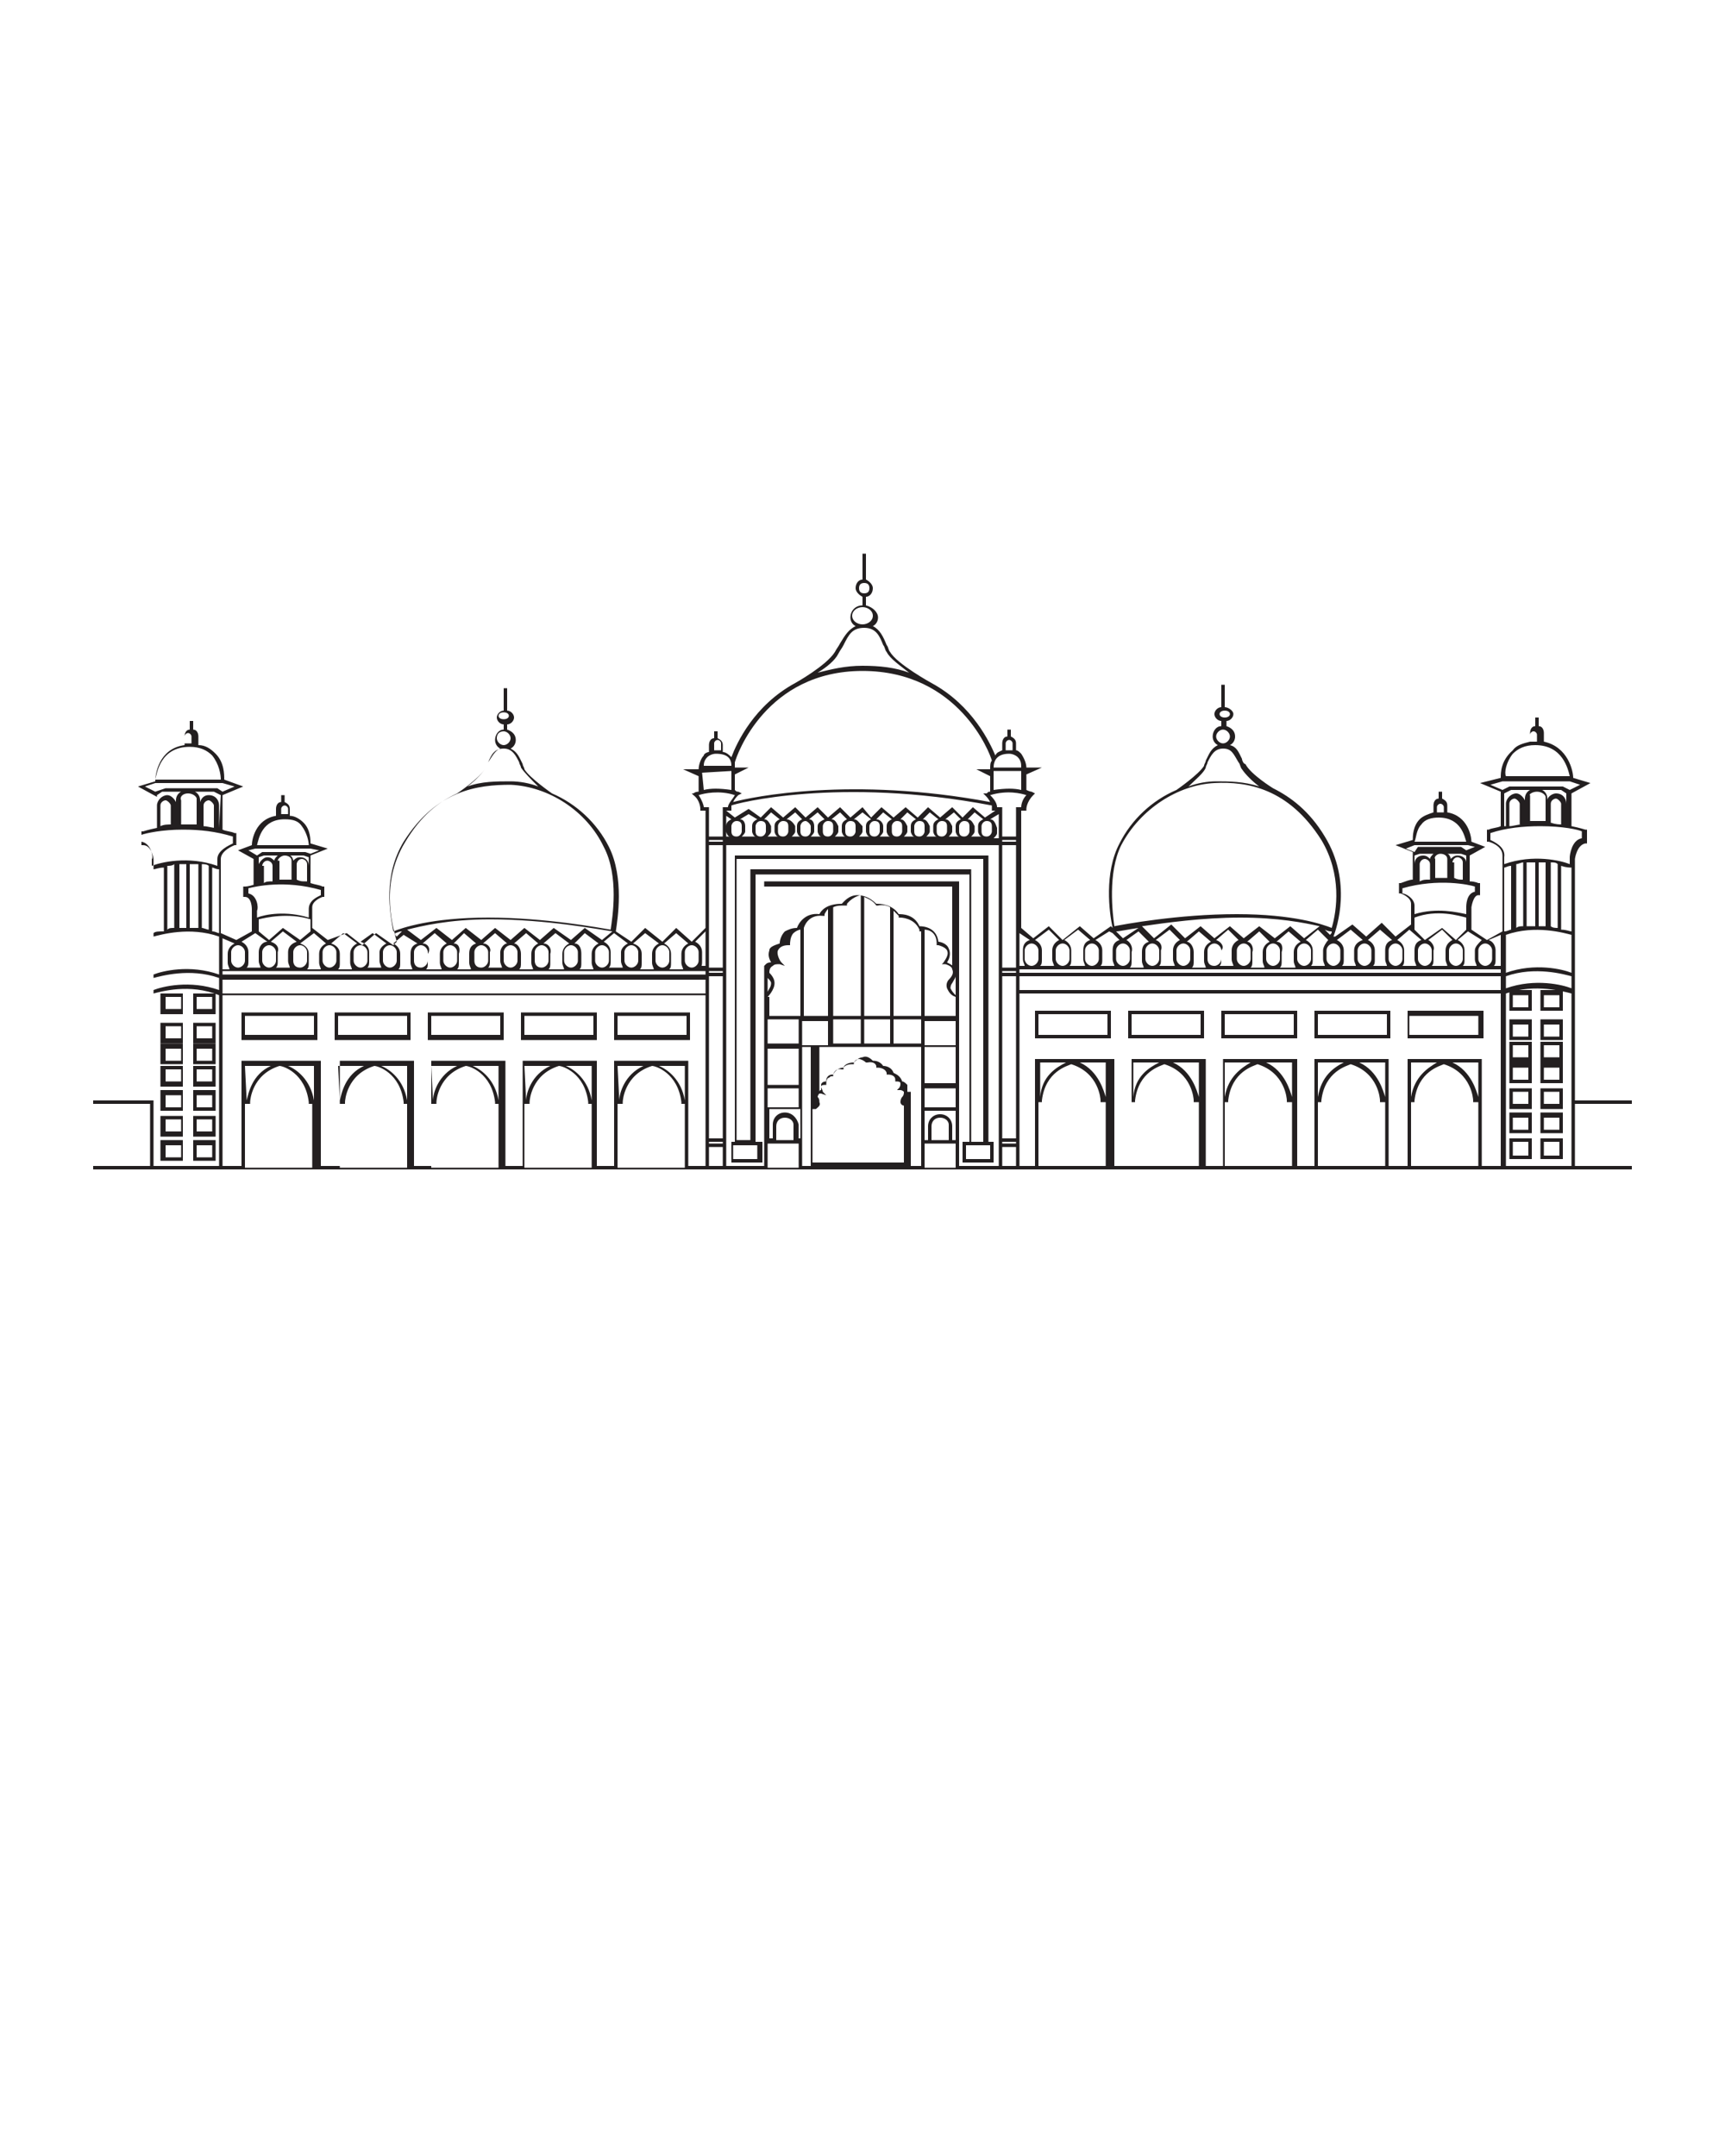 <svg xmlns="http://www.w3.org/2000/svg" xmlns:xlink="http://www.w3.org/1999/xlink" version="1.1" x="0px" y="0px" viewBox="0 0 100 125" style="enable-background:new 0 0 100 100;" xml:space="preserve"><g><path style="" d="M10.7,66.1H9.3v1.2h1.3V66.1z M10.4,67.1H9.6v-0.7h0.9V67.1z" fill="#231F20"/><path style="" d="M12.5,66.1h-1.3v1.2h1.3V66.1z M12.3,67.1h-0.9v-0.7h0.9V67.1z" fill="#231F20"/><path style="" d="M10.7,64.7H9.3v1.2h1.3V64.7z M10.4,65.6H9.6v-0.7h0.9V65.6z" fill="#231F20"/><path style="" d="M12.5,64.7h-1.3v1.2h1.3V64.7z M12.3,65.6h-0.9v-0.7h0.9V65.6z" fill="#231F20"/><path style="" d="M10.7,63.2H9.3v1.2h1.3V63.2z M10.4,64.2H9.6v-0.7h0.9V64.2z" fill="#231F20"/><path style="" d="M12.5,63.2h-1.3v1.2h1.3V63.2z M12.3,64.2h-0.9v-0.7h0.9V64.2z" fill="#231F20"/><path style="" d="M10.7,61.8H9.3v1.2h1.3V61.8z M10.4,62.7H9.6V62h0.9V62.7z" fill="#231F20"/><path style="" d="M12.5,61.8h-1.3v1.2h1.3V61.8z M12.3,62.7h-0.9V62h0.9V62.7z" fill="#231F20"/><path style="" d="M10.7,57.6H9.3v1.2h1.3V57.6z M10.4,58.5H9.6v-0.7h0.9V58.5z" fill="#231F20"/><path style="" d="M12.5,57.6h-1.3v1.2h1.3V57.6z M12.3,58.5h-0.9v-0.7h0.9V58.5z" fill="#231F20"/><path style="" d="M10.7,59.3H9.3v1.2h1.3V59.3z M10.4,60.2H9.6v-0.7h0.9V60.2z" fill="#231F20"/><path style="" d="M12.5,59.3h-1.3v1.2h1.3V59.3z M12.3,60.2h-0.9v-0.7h0.9V60.2z" fill="#231F20"/><path style="" d="M10.7,60.5H9.3v1.2h1.3V60.5z M10.4,61.5H9.6v-0.7h0.9V61.5z" fill="#231F20"/><path style="" d="M12.5,60.5h-1.3v1.2h1.3V60.5z M12.3,61.5h-0.9v-0.7h0.9V61.5z" fill="#231F20"/><path style="" d="M14,60.3h4.4v-1.6H14V60.3z M14.2,58.9h4v1.1h-4V58.9z" fill="#231F20"/><path style="" d="M19.4,60.3h4.4v-1.6h-4.4V60.3z M19.6,58.9h4v1.1h-4V58.9z" fill="#231F20"/><path style="" d="M24.8,60.3h4.4v-1.6h-4.4V60.3z M25,58.9h4v1.1h-4V58.9z" fill="#231F20"/><path style="" d="M30.2,60.3h4.4v-1.6h-4.4V60.3z M30.4,58.9h4v1.1h-4V58.9z" fill="#231F20"/><path style="" d="M35.6,60.3H40v-1.6h-4.4V60.3z M35.8,58.9h4v1.1h-4V58.9z" fill="#231F20"/><path style="" d="M87.5,67.2h1.3V66h-1.3V67.2z M87.7,66.2h0.9V67h-0.9V66.2z" fill="#231F20"/><path style="" d="M89.3,65.7h1.3v-1.2h-1.3V65.7z M89.5,64.8h0.9v0.7h-0.9V64.8z" fill="#231F20"/><path style="" d="M87.5,65.7h1.3v-1.2h-1.3V65.7z M87.7,64.8h0.9v0.7h-0.9V64.8z" fill="#231F20"/><path style="" d="M89.3,64.3h1.3v-1.2h-1.3V64.3z M89.5,63.3h0.9v0.7h-0.9V63.3z" fill="#231F20"/><path style="" d="M87.5,64.3h1.3v-1.2h-1.3V64.3z M87.7,63.3h0.9v0.7h-0.9V63.3z" fill="#231F20"/><path style="" d="M89.3,62.8h1.3v-1.2h-1.3V62.8z M89.5,61.9h0.9v0.7h-0.9V61.9z" fill="#231F20"/><path style="" d="M87.5,62.8h1.3v-1.2h-1.3V62.8z M87.7,61.9h0.9v0.7h-0.9V61.9z" fill="#231F20"/><path style="" d="M89.3,58.6h1.3v-1.2h-1.3V58.6z M89.5,57.7h0.9v0.7h-0.9V57.7z" fill="#231F20"/><path style="" d="M87.5,58.6h1.3v-1.2h-1.3V58.6z M87.7,57.7h0.9v0.7h-0.9V57.7z" fill="#231F20"/><path style="" d="M89.3,60.3h1.3v-1.2h-1.3V60.3z M89.5,59.4h0.9v0.7h-0.9V59.4z" fill="#231F20"/><path style="" d="M87.5,60.3h1.3v-1.2h-1.3V60.3z M87.7,59.4h0.9v0.7h-0.9V59.4z" fill="#231F20"/><path style="" d="M89.3,61.6h1.3v-1.2h-1.3V61.6z M89.5,60.6h0.9v0.7h-0.9V60.6z" fill="#231F20"/><path style="" d="M87.5,61.6h1.3v-1.2h-1.3V61.6z M87.7,60.6h0.9v0.7h-0.9V60.6z" fill="#231F20"/><path style="" d="M81.6,58.6v1.6h4.4v-1.6H81.6z M85.7,60h-4v-1.1h4V60z" fill="#231F20"/><path style="" d="M76.2,60.2h4.4v-1.6h-4.4V60.2z M76.4,58.8h4V60h-4V58.8z" fill="#231F20"/><path style="" d="M70.8,60.2h4.4v-1.6h-4.4V60.2z M71,58.8h4V60h-4V58.8z" fill="#231F20"/><path style="" d="M65.4,60.2h4.4v-1.6h-4.4V60.2z M65.6,58.8h4V60h-4V58.8z" fill="#231F20"/><path style="" d="M60,60.2h4.4v-1.6H60V60.2z M60.2,58.8h4V60h-4V58.8z" fill="#231F20"/><path style="" d="M94.6,64v-0.2h-3.3v-14c0,0,0.1-0.8,0.6-0.9l0.1,0v-0.8l-0.1,0c0,0-0.3-0.1-0.8-0.2V46l1.1-0.6   l-1-0.3c0-0.4-0.3-1.8-1.7-2.1v-0.5c0-0.2-0.1-0.4-0.3-0.4v-0.5h-0.2v0.5c-0.2,0-0.3,0.2-0.3,0.4v0.5c-0.4,0.1-0.8,0.2-1,0.5   C87,44.1,87,44.8,87,45.1l-1.2,0.3l1.2,0.5v2c-0.2,0.1-0.5,0.1-0.7,0.2l-0.1,0v0.7l0.1,0c0,0,0.8,0.2,0.8,0.8V54l-0.9,0.5l-0.9-0.6   v-1.3c0,0,0.1-0.7,0.4-0.7l0.1,0v-0.7l-0.1,0c0,0-0.2-0.1-0.5-0.1v-1.5l0.9-0.5l-0.8-0.3c0-0.3-0.2-1.5-1.4-1.7v-0.4   c0-0.2-0.1-0.3-0.3-0.4v-0.4h-0.2v0.4c-0.2,0-0.3,0.2-0.3,0.4v0.4c-0.3,0.1-0.6,0.2-0.8,0.4c-0.4,0.4-0.4,1-0.4,1.2l-1,0.3l1,0.4   v1.6c-0.2,0-0.4,0.1-0.7,0.2l-0.1,0v0.6l0.1,0c0,0,0.6,0.2,0.6,0.6v1.2l-0.9,0.7l-0.8-0.8l-0.9,0.8l-0.8-0.7l-1,0.7l-0.1,0   c0.2-0.5,1.1-3.2-0.5-5.8c-0.9-1.5-2-2.3-3-2.8l0,0c0,0-1.3-0.8-1.6-1.4C72.1,44.3,72,44.1,72,44c-0.2-0.4-0.3-0.7-0.7-0.8   c0.2-0.1,0.3-0.3,0.3-0.5c0-0.3-0.2-0.5-0.5-0.6v-0.3c0.2,0,0.4-0.2,0.4-0.4S71.2,41,71,41v-1.3h-0.2V41c-0.2,0-0.4,0.2-0.4,0.4   s0.2,0.4,0.4,0.4v0.3c-0.3,0-0.5,0.3-0.5,0.6c0,0.2,0.1,0.4,0.3,0.5c-0.4,0.2-0.5,0.5-0.7,0.9c0,0.1-0.1,0.2-0.1,0.3   c-0.3,0.5-1.6,1.4-1.6,1.4l0,0c-1.4,0.6-2.6,1.7-3.3,3.1c-0.9,1.7-0.6,4-0.4,4.9l-0.1-0.1l-1,0.7l-0.8-0.7l-1,0.8l-0.8-0.8   l-0.9,0.7l-0.7-0.6V47h0.3l0-0.1c0,0,0-0.4,0.4-0.8l0.1-0.1l-0.2-0.1c0,0-0.1,0-0.3-0.1v-0.9l0.9-0.4h-0.9c0-0.2-0.1-0.5-0.3-0.8   c-0.1-0.1-0.2-0.2-0.3-0.2v-0.4c0-0.2-0.1-0.3-0.3-0.4v-0.4h-0.2v0.4c-0.2,0-0.3,0.2-0.3,0.4v0.4c-0.2,0.1-0.3,0.1-0.4,0.3   c-0.3-0.7-1.3-2.9-3.7-4.2l0,0c0,0-2-1.1-2.4-1.8c-0.1-0.1-0.1-0.3-0.2-0.4c-0.2-0.5-0.4-0.9-0.8-1.1c0.2-0.1,0.3-0.3,0.3-0.5   c0-0.3-0.3-0.6-0.7-0.7v-0.5c0.2,0,0.4-0.2,0.4-0.5c0-0.2-0.2-0.4-0.4-0.5v-1.5h-0.2v1.5c-0.2,0-0.4,0.2-0.4,0.5   c0,0.2,0.2,0.4,0.4,0.5v0.5c-0.4,0-0.7,0.3-0.7,0.7c0,0.2,0.1,0.4,0.3,0.5c-0.4,0.2-0.6,0.5-0.9,1c-0.1,0.2-0.2,0.3-0.3,0.5   c-0.5,0.8-2.3,1.8-2.3,1.8l0,0c-2.4,1.3-3.4,3.5-3.7,4.3c-0.1-0.1-0.3-0.3-0.5-0.3v-0.4c0-0.2-0.1-0.3-0.3-0.4v-0.4h-0.2v0.4   c-0.2,0-0.3,0.2-0.3,0.4v0.4c-0.1,0-0.3,0.1-0.3,0.2c-0.2,0.2-0.3,0.6-0.3,0.8h-0.9l0.9,0.4v0.9c-0.2,0-0.3,0.1-0.3,0.1L40.1,46   l0.1,0.1c0.4,0.3,0.4,0.8,0.4,0.8l0,0.1h0.3v6.8l-0.8,0.8l-0.9-0.8l-0.8,0.8l-1-0.8l-0.8,0.8l-0.9-0.6c0.1-0.7,0.5-3.1-0.4-4.9   c-0.7-1.4-1.9-2.5-3.3-3.1l0,0c0,0-1.3-0.9-1.6-1.4c0-0.1-0.1-0.2-0.1-0.3c-0.2-0.4-0.3-0.7-0.7-0.9c0.2-0.1,0.3-0.3,0.3-0.5   c0-0.3-0.2-0.5-0.5-0.6v-0.3c0.2,0,0.4-0.2,0.4-0.4s-0.2-0.4-0.4-0.4v-1.3h-0.2v1.3c-0.2,0-0.4,0.2-0.4,0.4s0.2,0.4,0.4,0.4v0.3   c-0.3,0-0.5,0.3-0.5,0.6c0,0.2,0.1,0.4,0.3,0.5c-0.3,0.1-0.5,0.5-0.7,0.8c-0.1,0.1-0.1,0.3-0.2,0.4c-0.4,0.6-1.6,1.4-1.6,1.4l0,0   c-1.1,0.5-2.1,1.3-3,2.8c-1.6,2.6-0.6,5.3-0.5,5.8l-0.2,0.2l-1-0.7l-0.8,0.7l-0.9-0.7L19,54.5l-0.9-0.7v-1.2c0-0.4,0.6-0.6,0.6-0.6   l0.1,0v-0.6l-0.1,0c-0.2-0.1-0.4-0.1-0.7-0.2v-1.6l1-0.4l-1-0.3c0-0.2,0-0.8-0.4-1.2c-0.2-0.2-0.5-0.4-0.8-0.4v-0.4   c0-0.2-0.1-0.3-0.3-0.4v-0.4h-0.2v0.4c-0.2,0-0.3,0.2-0.3,0.4v0.4c-1.2,0.2-1.4,1.4-1.4,1.7l-0.8,0.3l0.9,0.5v1.5   c-0.3,0.1-0.5,0.1-0.5,0.1l-0.1,0V52l0.1,0c0.4,0,0.4,0.7,0.4,0.7V54l-0.9,0.5l-0.9-0.4v-4.3c0-0.5,0.8-0.8,0.8-0.8l0.1,0v-0.7   l-0.1,0c-0.2-0.1-0.5-0.1-0.7-0.2v-2l1.2-0.5L13,45.2c0-0.3,0-1-0.5-1.5c-0.3-0.3-0.6-0.5-1-0.5v-0.5c0-0.2-0.1-0.4-0.3-0.4v-0.5   h-0.2v0.5c-0.2,0-0.3,0.2-0.3,0.4v0.5c-1.5,0.2-1.7,1.7-1.7,2.1l-1,0.3l1.1,0.6V48c-0.5,0.1-0.8,0.2-0.8,0.2l-0.1,0V49l0.1,0   c0.5,0,0.6,0.8,0.6,0.8v14H5.4v0.2h3.3v3.6H5.4v0.2H42h0.1h15.8H58h36.6v-0.2h-3.3V64H94.6z M41.1,66.2h0.8v0.1h-0.8V66.2z    M41.1,66v-9.4h0.8V66H41.1z M41.1,56.4v-0.1h0.8v0.1H41.1z M41.1,56.1V49h0.8v7.1H41.1z M41.1,48.8v-0.1h0.8v0.1H41.1z M42.4,46.9   c0-0.1,0-0.1,0-0.2c0.2-0.1,6.2-1.7,15.1,0c0,0.1,0,0.1,0,0.2l0,0.1h0.2l-0.6,0.4l-0.7-0.6l-0.6,0.6l-0.6-0.6l-0.7,0.6l-0.7-0.6   l-0.6,0.6l-0.7-0.6l-0.7,0.6l-0.7-0.6l-0.6,0.6L50,46.8l-0.7,0.6l-0.6-0.6L48,47.4l-0.6-0.6l-0.7,0.6l-0.6-0.6l-0.7,0.6l-0.7-0.6   l-0.6,0.6l-0.7-0.5l-0.8,0.5L42.1,47l0,0h0.3L42.4,46.9z M42.1,47.3l0.3,0.2c-0.2,0.1-0.3,0.2-0.3,0.4v0.3c0,0.1,0.1,0.3,0.2,0.3   h-0.2V47.3z M43,48.2c0,0.1-0.1,0.3-0.3,0.3c-0.2,0-0.3-0.1-0.3-0.3v-0.3c0-0.1,0.1-0.3,0.3-0.3c0.2,0,0.3,0.1,0.3,0.3V48.2z    M42.9,47.5l0.5-0.3l0.5,0.3c-0.2,0.1-0.3,0.2-0.3,0.4v0.3c0,0.1,0.1,0.3,0.2,0.3H43c0.1-0.1,0.2-0.2,0.2-0.3v-0.3   C43.2,47.7,43.1,47.5,42.9,47.5z M44.4,48.2c0,0.1-0.1,0.3-0.3,0.3s-0.3-0.1-0.3-0.3v-0.3c0-0.1,0.1-0.3,0.3-0.3s0.3,0.1,0.3,0.3   V48.2z M44.3,47.5l0.4-0.4l0.5,0.4c-0.2,0.1-0.3,0.2-0.3,0.4v0.3c0,0.1,0.1,0.3,0.2,0.3h-0.6c0.1-0.1,0.2-0.2,0.2-0.3v-0.3   C44.6,47.7,44.5,47.5,44.3,47.5z M45.7,48.2c0,0.1-0.1,0.3-0.3,0.3c-0.2,0-0.3-0.1-0.3-0.3v-0.3c0-0.1,0.1-0.3,0.3-0.3   c0.2,0,0.3,0.1,0.3,0.3V48.2z M45.6,47.5l0.5-0.4l0.4,0.4c-0.2,0.1-0.3,0.2-0.3,0.4v0.3c0,0.1,0.1,0.3,0.2,0.3h-0.5   c0.1-0.1,0.2-0.2,0.2-0.3v-0.3C46,47.7,45.8,47.5,45.6,47.5z M47,47.9v0.3c0,0.1-0.1,0.3-0.3,0.3c-0.2,0-0.3-0.1-0.3-0.3v-0.3   c0-0.1,0.1-0.3,0.3-0.3C46.8,47.6,47,47.8,47,47.9z M46.9,47.5l0.5-0.4l0.4,0.4c-0.2,0.1-0.4,0.2-0.4,0.4v0.3   c0,0.1,0.1,0.3,0.2,0.3H47c0.1-0.1,0.2-0.2,0.2-0.3v-0.3C47.2,47.7,47.1,47.5,46.9,47.5z M48.3,48.2c0,0.1-0.1,0.3-0.3,0.3   c-0.2,0-0.3-0.1-0.3-0.3v-0.3c0-0.1,0.1-0.3,0.3-0.3c0.2,0,0.3,0.1,0.3,0.3V48.2z M48.2,47.5l0.5-0.4l0.4,0.4   c-0.2,0.1-0.3,0.2-0.3,0.4v0.3c0,0.1,0.1,0.3,0.2,0.3h-0.6c0.1-0.1,0.2-0.2,0.2-0.3v-0.3C48.5,47.7,48.4,47.5,48.2,47.5z    M49.6,48.2c0,0.1-0.1,0.3-0.3,0.3c-0.2,0-0.3-0.1-0.3-0.3v-0.3c0-0.1,0.1-0.3,0.3-0.3c0.2,0,0.3,0.1,0.3,0.3V48.2z M49.5,47.5   l0.5-0.4l0.5,0.4c-0.2,0.1-0.3,0.2-0.3,0.4v0.3c0,0.1,0.1,0.3,0.2,0.3h-0.6c0.1-0.1,0.2-0.2,0.2-0.3v-0.3   C49.8,47.7,49.7,47.5,49.5,47.5z M51,48.2c0,0.1-0.1,0.3-0.3,0.3c-0.2,0-0.3-0.1-0.3-0.3v-0.3c0-0.1,0.1-0.3,0.3-0.3   c0.2,0,0.3,0.1,0.3,0.3V48.2z M50.8,47.5l0.4-0.4l0.5,0.4c-0.2,0.1-0.3,0.2-0.3,0.4v0.3c0,0.1,0.1,0.3,0.2,0.3H51   c0.1-0.1,0.2-0.2,0.2-0.3v-0.3C51.2,47.7,51,47.5,50.8,47.5z M52.3,48.2c0,0.1-0.1,0.3-0.3,0.3c-0.2,0-0.3-0.1-0.3-0.3v-0.3   c0-0.1,0.1-0.3,0.3-0.3c0.2,0,0.3,0.1,0.3,0.3V48.2z M52.2,47.5l0.4-0.4l0.5,0.4c-0.2,0.1-0.3,0.2-0.3,0.4v0.3   c0,0.1,0.1,0.3,0.2,0.3h-0.6c0.1-0.1,0.2-0.2,0.2-0.3v-0.3C52.5,47.7,52.4,47.5,52.2,47.5z M53.6,48.2c0,0.1-0.1,0.3-0.3,0.3   c-0.2,0-0.3-0.1-0.3-0.3v-0.3c0-0.1,0.1-0.3,0.3-0.3c0.2,0,0.3,0.1,0.3,0.3V48.2z M53.5,47.5l0.4-0.4l0.5,0.4   c-0.2,0.1-0.3,0.2-0.3,0.4v0.3c0,0.1,0.1,0.3,0.2,0.3h-0.6c0.1-0.1,0.2-0.2,0.2-0.3v-0.3C53.8,47.7,53.7,47.5,53.5,47.5z    M54.9,48.2c0,0.1-0.1,0.3-0.3,0.3c-0.2,0-0.3-0.1-0.3-0.3v-0.3c0-0.1,0.1-0.3,0.3-0.3c0.2,0,0.3,0.1,0.3,0.3V48.2z M54.8,47.5   l0.5-0.4l0.4,0.4c-0.2,0.1-0.3,0.2-0.3,0.4v0.3c0,0.1,0.1,0.3,0.2,0.3h-0.6c0.1-0.1,0.2-0.2,0.2-0.3v-0.3   C55.1,47.7,55,47.5,54.8,47.5z M56.2,48.2c0,0.1-0.1,0.3-0.3,0.3c-0.2,0-0.3-0.1-0.3-0.3v-0.3c0-0.1,0.1-0.3,0.3-0.3   c0.2,0,0.3,0.1,0.3,0.3V48.2z M56.1,47.5l0.4-0.4l0.5,0.4c-0.2,0.1-0.3,0.2-0.3,0.4v0.3c0,0.1,0.1,0.3,0.2,0.3h-0.6   c0.1-0.1,0.2-0.2,0.2-0.3v-0.3C56.4,47.7,56.3,47.5,56.1,47.5z M57.5,48.2c0,0.1-0.1,0.3-0.3,0.3c-0.2,0-0.3-0.1-0.3-0.3v-0.3   c0-0.1,0.1-0.3,0.3-0.3c0.2,0,0.3,0.1,0.3,0.3V48.2z M57.4,47.5l0.5-0.3v1.4h-0.3c0.1-0.1,0.2-0.2,0.2-0.3v-0.3   C57.7,47.7,57.6,47.5,57.4,47.5z M42.1,48.8h15.8v0L42.1,48.8L42.1,48.8z M58.1,48.7h0.8v0.1h-0.8V48.7z M58.9,49v7.1h-0.8V49H58.9   z M58.1,66.2h0.8v0.1h-0.8V66.2z M58.1,66v-9.4h0.8V66H58.1z M58.1,56.4v-0.1h0.8v0.1H58.1z M59.4,55.6v-0.5c0-0.2,0.2-0.4,0.4-0.4   c0.2,0,0.4,0.2,0.4,0.4v0.5c0,0.2-0.2,0.4-0.4,0.4C59.6,56,59.4,55.8,59.4,55.6z M87,56.2v0.2H59.1v-0.2H87z M61.2,55.6v-0.5   c0-0.2,0.2-0.4,0.4-0.4c0.2,0,0.4,0.2,0.4,0.4v0.5c0,0.2-0.2,0.4-0.4,0.4C61.4,56,61.2,55.8,61.2,55.6z M62.9,55.6v-0.5   c0-0.2,0.2-0.4,0.4-0.4c0.2,0,0.4,0.2,0.4,0.4v0.5c0,0.2-0.2,0.4-0.4,0.4C63.1,56,62.9,55.8,62.9,55.6z M64.7,55.6v-0.5   c0-0.2,0.2-0.4,0.4-0.4c0.2,0,0.4,0.2,0.4,0.4v0.5c0,0.2-0.2,0.4-0.4,0.4C64.9,56,64.7,55.8,64.7,55.6z M64.7,54   C64.7,54,64.7,54,64.7,54c0.2,0,0.6-0.1,1.3-0.2l-0.9,0.6L64.7,54z M77.7,55.6c0,0.2-0.2,0.4-0.4,0.4c-0.2,0-0.4-0.2-0.4-0.4v-0.5   c0-0.2,0.2-0.4,0.4-0.4c0.2,0,0.4,0.2,0.4,0.4V55.6z M76.7,55.1v0.5c0,0.2,0.1,0.3,0.1,0.4h-0.8c0.1-0.1,0.1-0.2,0.1-0.4v-0.5   c0-0.3-0.2-0.5-0.4-0.6l0.7-0.6l0.6,0.6C76.9,54.6,76.7,54.9,76.7,55.1z M65.3,54.5L66,54l0.6,0.6c-0.3,0.1-0.4,0.3-0.4,0.6v0.5   c0,0.2,0.1,0.3,0.1,0.4h-0.8c0.1-0.1,0.1-0.2,0.1-0.4v-0.5C65.7,54.9,65.5,54.6,65.3,54.5z M66.4,55.6v-0.5c0-0.2,0.2-0.4,0.4-0.4   c0.2,0,0.4,0.2,0.4,0.4v0.5c0,0.2-0.2,0.4-0.4,0.4C66.6,56,66.4,55.8,66.4,55.6z M67,54.5l0.8-0.6l0.6,0.6   c-0.2,0.1-0.4,0.3-0.4,0.6v0.5c0,0.2,0.1,0.3,0.1,0.4h-0.9c0.1-0.1,0.1-0.2,0.1-0.4v-0.5C67.4,54.9,67.3,54.6,67,54.5z M68.2,55.6   v-0.5c0-0.2,0.2-0.4,0.4-0.4c0.2,0,0.4,0.2,0.4,0.4v0.5c0,0.2-0.2,0.4-0.4,0.4C68.4,56,68.2,55.8,68.2,55.6z M68.8,54.6l0.7-0.6   l0.7,0.6c-0.2,0.1-0.4,0.3-0.4,0.6v0.5c0,0.2,0.1,0.3,0.1,0.4h-0.8c0.1-0.1,0.1-0.2,0.1-0.4v-0.5C69.2,54.9,69,54.6,68.8,54.6z    M70,55.6v-0.5c0-0.2,0.2-0.4,0.4-0.4c0.2,0,0.4,0.2,0.4,0.4v0.5c0,0.2-0.2,0.4-0.4,0.4C70.1,56,70,55.8,70,55.6z M70.5,54.5   l0.7-0.6l0.6,0.6c-0.2,0.1-0.4,0.3-0.4,0.6v0.5c0,0.2,0.1,0.3,0.1,0.4h-0.8c0.1-0.1,0.1-0.2,0.1-0.4v-0.5   C71,54.9,70.8,54.6,70.5,54.5z M71.7,55.6v-0.5c0-0.2,0.2-0.4,0.4-0.4s0.4,0.2,0.4,0.4v0.5c0,0.2-0.2,0.4-0.4,0.4   S71.7,55.8,71.7,55.6z M72.3,54.6L73,54l0.6,0.6c-0.2,0.1-0.4,0.3-0.4,0.6v0.5c0,0.2,0.1,0.3,0.1,0.4h-0.8c0.1-0.1,0.1-0.2,0.1-0.4   v-0.5C72.7,54.9,72.5,54.6,72.3,54.6z M73.4,55.6v-0.5c0-0.2,0.2-0.4,0.4-0.4c0.2,0,0.4,0.2,0.4,0.4v0.5c0,0.2-0.2,0.4-0.4,0.4   C73.6,56,73.4,55.8,73.4,55.6z M74,54.6l0.7-0.6l0.7,0.6c-0.2,0.1-0.4,0.3-0.4,0.6v0.5c0,0.2,0.1,0.3,0.1,0.4h-0.9   c0.1-0.1,0.1-0.2,0.1-0.4v-0.5C74.4,54.9,74.3,54.6,74,54.6z M75.2,55.6v-0.5c0-0.2,0.2-0.4,0.4-0.4c0.2,0,0.4,0.2,0.4,0.4v0.5   c0,0.2-0.2,0.4-0.4,0.4C75.4,56,75.2,55.8,75.2,55.6z M75.6,54.4l-0.8-0.7l-0.9,0.7L73,53.7l-0.9,0.7l-0.8-0.7l-0.9,0.7l-0.8-0.7   l-0.9,0.7l-0.8-0.8l-1,0.8l-0.7-0.7c1.4-0.2,3.5-0.5,5.7-0.5c2.2,0,3.7,0.3,4.6,0.5L75.6,54.4z M78.7,55.6v-0.5   c0-0.2,0.2-0.4,0.4-0.4s0.4,0.2,0.4,0.4v0.5c0,0.2-0.2,0.4-0.4,0.4S78.7,55.8,78.7,55.6z M80.5,55.6v-0.5c0-0.2,0.2-0.4,0.4-0.4   c0.2,0,0.4,0.2,0.4,0.4v0.5c0,0.2-0.2,0.4-0.4,0.4C80.7,56,80.5,55.8,80.5,55.6z M82,53.2c1.3-0.5,2.6-0.1,3,0v0.7l-0.6,0.6   l-0.8-0.7l-1,0.7L82,53.9V53.2z M86.5,55.6c0,0.2-0.2,0.4-0.4,0.4s-0.4-0.2-0.4-0.4v-0.5c0-0.2,0.2-0.4,0.4-0.4s0.4,0.2,0.4,0.4   V55.6z M85.5,55.1v0.5c0,0.2,0.1,0.3,0.1,0.4h-0.8c0.1-0.1,0.1-0.2,0.1-0.4v-0.5c0-0.3-0.2-0.5-0.4-0.6l0.6-0.5l0.8,0.5   C85.7,54.7,85.5,54.9,85.5,55.1z M82.2,55.6v-0.5c0-0.2,0.2-0.4,0.4-0.4c0.2,0,0.4,0.2,0.4,0.4v0.5c0,0.2-0.2,0.4-0.4,0.4   C82.4,56,82.2,55.8,82.2,55.6z M82.8,54.5l0.8-0.6l0.6,0.6c-0.2,0.1-0.4,0.3-0.4,0.6v0.5c0,0.2,0.1,0.3,0.1,0.4h-0.9   c0.1-0.1,0.1-0.2,0.1-0.4v-0.5C83.2,54.9,83,54.6,82.8,54.5z M84,55.6v-0.5c0-0.2,0.2-0.4,0.4-0.4c0.2,0,0.4,0.2,0.4,0.4v0.5   c0,0.2-0.2,0.4-0.4,0.4C84.2,56,84,55.8,84,55.6z M82.4,54.5c-0.3,0.1-0.4,0.3-0.4,0.6v0.5c0,0.2,0.1,0.3,0.1,0.4h-0.8   c0.1-0.1,0.1-0.2,0.1-0.4v-0.5c0-0.3-0.2-0.5-0.4-0.6l0.7-0.6L82.4,54.5z M87.3,54.2c1.7-0.6,3.4-0.1,3.8,0v2.2   c-0.5-0.2-2.1-0.6-3.8,0V54.2z M87.3,56.6c1.7-0.6,3.4-0.1,3.8,0v0.7c-0.5-0.2-2.1-0.6-3.8,0V56.6z M91.1,54   c-0.1,0-0.3-0.1-0.6-0.1v-3.7c0.3,0.1,0.5,0.1,0.6,0.1V54z M90.3,53.8c-0.1,0-0.3,0-0.4-0.1v-3.7c0.2,0,0.3,0,0.4,0.1V53.8z    M89.6,53.7c-0.1,0-0.3,0-0.4,0V50c0.2,0,0.3,0,0.4,0V53.7z M89,53.7c-0.1,0-0.3,0-0.5,0V50c0.2,0,0.3,0,0.5,0V53.7z M88.3,53.7   c-0.1,0-0.3,0-0.4,0.1v-3.7c0.1,0,0.3-0.1,0.4-0.1V53.7z M87.6,53.9c-0.1,0-0.2,0.1-0.4,0.1v-3.7c0.1,0,0.2-0.1,0.4-0.1V53.9z    M59.1,56.6H87v0.8H59.1V56.6z M87.3,57.6c1.7-0.6,3.4-0.1,3.8,0v10h-3.8V57.6z M90.8,47.8v-1.2c0-0.3-0.2-0.6-0.6-0.6   c-0.2,0-0.5,0.2-0.5,0.4v-0.1c0-0.2-0.1-0.4-0.3-0.5h1.1l0.3,0.2L90.8,47.8C90.9,47.8,90.8,47.8,90.8,47.8z M88.2,47.8   c-0.2,0-0.5,0.1-0.7,0.1v-1.3c0-0.2,0.2-0.3,0.3-0.3s0.3,0.2,0.3,0.3V47.8z M89.1,45.9c0.3,0,0.5,0.2,0.5,0.3v1.4   c-0.1,0-0.2,0-0.2,0c-0.2,0-0.5,0-0.7,0v-1.5C88.6,46.1,88.8,45.9,89.1,45.9z M90.6,47.8c-0.2,0-0.4,0-0.7-0.1v-1.1   c0-0.2,0.2-0.3,0.3-0.3s0.3,0.2,0.3,0.3V47.8z M88.7,42.6c0-0.1,0.1-0.2,0.2-0.2s0.2,0.1,0.2,0.2V43c-0.1,0-0.1,0-0.2,0   c-0.1,0-0.2,0-0.2,0V42.6z M87.7,43.7c0.3-0.3,0.7-0.5,1.3-0.5c1.6,0,1.9,1.4,2,1.8h-3.7C87.2,44.8,87.3,44.2,87.7,43.7z    M86.4,45.5l0.7-0.2H91l0.6,0.2L91,45.8l-0.4-0.2l-3.1,0l-0.4,0.2L86.4,45.5z M87.2,46l0.4-0.2h1.1c-0.2,0.1-0.3,0.3-0.3,0.5v0.1   c-0.1-0.2-0.3-0.4-0.5-0.4c-0.3,0-0.6,0.3-0.6,0.6v1.3c0,0-0.1,0-0.1,0V46z M86.4,48.7v-0.4c0.9-0.3,1.9-0.4,2.9-0.4   c1.3,0,2.2,0.2,2.4,0.3v0.4c-0.6,0.1-0.7,1-0.7,1.1v0.4c-0.5-0.2-2.1-0.6-3.8,0v-0.4C87.3,49.1,86.6,48.8,86.4,48.7z M87,56h-0.4   c0.1-0.1,0.1-0.2,0.1-0.4v-0.5c0-0.2-0.1-0.5-0.4-0.6l0.7-0.3V56z M82.8,51c-0.2,0-0.3,0-0.5,0.1v-1c0-0.1,0.1-0.3,0.3-0.3   c0.1,0,0.3,0.1,0.3,0.3V51z M85,50c0-0.2-0.2-0.4-0.5-0.4c-0.2,0-0.3,0.1-0.4,0.2v0c0-0.1-0.1-0.3-0.2-0.3h0.8l0.3,0.1V50z    M83.5,49.5c0.2,0,0.4,0.1,0.4,0.3v1.1c-0.2,0-0.5,0-0.7,0v-1.1C83.1,49.7,83.3,49.5,83.5,49.5z M84.2,50c0-0.1,0.1-0.3,0.3-0.3   c0.1,0,0.3,0.1,0.3,0.3v1c-0.2,0-0.3,0-0.5-0.1V50z M83.3,46.8c0-0.1,0.1-0.2,0.2-0.2s0.2,0.1,0.2,0.2v0.3c-0.1,0-0.1,0-0.2,0   c-0.1,0-0.1,0-0.2,0V46.8z M82.4,47.8c0.2-0.3,0.6-0.4,1-0.4c1.3,0,1.5,1.1,1.6,1.4h-3C82.1,48.6,82.1,48.1,82.4,47.8z M81.5,49.2   L82,49h3.1l0.4,0.1l-0.5,0.2l-0.3-0.2h-2.5L82,49.4L81.5,49.2z M82,49.6l0.3-0.1h0.8c-0.1,0.1-0.2,0.2-0.2,0.3v0   c-0.1-0.1-0.2-0.2-0.4-0.2c-0.3,0-0.5,0.2-0.5,0.5v1c0,0,0,0,0,0V49.6z M81.3,51.8v-0.3c2.1-0.6,3.9-0.2,4.2-0.1v0.3   c-0.5,0.1-0.5,0.8-0.5,0.9V53c-0.5-0.1-1.7-0.4-3,0v-0.5C82,52.1,81.5,51.8,81.3,51.8z M80.7,54.5c-0.3,0.1-0.4,0.3-0.4,0.6v0.5   c0,0.2,0.1,0.3,0.1,0.4h-0.8c0.1-0.1,0.1-0.2,0.1-0.4v-0.5c0-0.3-0.2-0.5-0.4-0.6l0.7-0.6L80.7,54.5z M79,54.5   c-0.3,0.1-0.5,0.3-0.5,0.6v0.5c0,0.2,0.1,0.3,0.1,0.4h-0.8c0.1-0.1,0.1-0.2,0.1-0.4v-0.5c0-0.3-0.2-0.5-0.4-0.6l0.8-0.6L79,54.5z    M76.8,53.9c0.2,0.1,0.3,0.1,0.4,0.1c0,0.1,0,0.1-0.1,0.2L76.8,53.9z M70.7,41.4c0-0.1,0.1-0.2,0.3-0.2s0.3,0.1,0.3,0.2   s-0.1,0.2-0.3,0.2S70.7,41.5,70.7,41.4z M70.9,42.3c0.2,0,0.4,0.2,0.4,0.4s-0.2,0.4-0.4,0.4c-0.2,0-0.4-0.2-0.4-0.4   S70.7,42.3,70.9,42.3z M69.9,44.5c0-0.1,0.1-0.2,0.1-0.3c0.2-0.4,0.4-0.8,0.9-0.8c0.5,0,0.6,0.3,0.9,0.8c0.1,0.1,0.1,0.3,0.2,0.4   c0.2,0.3,0.6,0.7,1,1c-0.9-0.3-1.8-0.3-2.5-0.3c-0.5,0-1.1,0.1-1.6,0.3C69.3,45.2,69.8,44.8,69.9,44.5z M65,49   c1.1-2.1,3.3-3.5,5.4-3.6c1.9-0.1,4.3,0.3,6.2,3.3c1.2,2,0.9,4.1,0.6,5.1c-0.5-0.2-2.2-0.8-5.5-0.8c-3.4,0-6.6,0.6-7.1,0.7   C64.5,53,64.2,50.6,65,49z M64.5,54.1C64.5,54.2,64.5,54.2,64.5,54.1L64.5,54.1l0.4,0.4c-0.3,0.1-0.4,0.3-0.4,0.6v0.5   c0,0.2,0.1,0.3,0.1,0.4h-0.8c0.1-0.1,0.1-0.2,0.1-0.4v-0.5c0-0.3-0.2-0.5-0.4-0.6l0.8-0.5L64.5,54.1z M63.2,54.5   c-0.3,0.1-0.4,0.3-0.4,0.6v0.5c0,0.2,0.1,0.3,0.1,0.4H62c0.1-0.1,0.1-0.2,0.1-0.4v-0.5c0-0.3-0.2-0.5-0.4-0.6l0.8-0.6L63.2,54.5z    M61.4,54.5c-0.2,0.1-0.4,0.3-0.4,0.6v0.5c0,0.2,0.1,0.3,0.1,0.4h-0.8c0.1-0.1,0.1-0.2,0.1-0.4v-0.5c0-0.3-0.2-0.5-0.4-0.6l0.8-0.6   L61.4,54.5z M59.7,54.5c-0.3,0.1-0.4,0.3-0.4,0.6v0.5c0,0.2,0.1,0.3,0.1,0.4h-0.3v-1.9L59.7,54.5z M59.2,46.8h-0.3v1.7h-0.8v-1.7   h-0.3c0-0.3-0.3-0.6-0.4-0.7c1-0.3,1.8-0.1,2.1,0C59.3,46.3,59.2,46.6,59.2,46.8z M57.6,45.8v-1l-0.1,0h0.1v-0.1h1.6l0,0.1h0.1   l-0.1,0v1C58.8,45.7,58.3,45.7,57.6,45.8z M58.3,43.1c0-0.1,0.1-0.2,0.2-0.2c0.1,0,0.2,0.1,0.2,0.2v0.4c0,0-0.1,0-0.1,0   c-0.1,0-0.2,0-0.3,0V43.1z M58.5,43.7c0.2,0,0.4,0.1,0.5,0.2c0.2,0.2,0.2,0.4,0.2,0.6h-1.6C57.6,44.1,57.8,43.7,58.5,43.7z    M49.8,34.1c0-0.2,0.1-0.3,0.3-0.3c0.2,0,0.3,0.1,0.3,0.3c0,0.2-0.1,0.3-0.3,0.3C49.9,34.4,49.8,34.3,49.8,34.1z M49.4,35.7   c0-0.3,0.3-0.5,0.6-0.5c0.3,0,0.6,0.2,0.6,0.5s-0.3,0.5-0.6,0.5C49.7,36.2,49.4,36,49.4,35.7z M48.6,37.9c0.1-0.2,0.2-0.3,0.3-0.5   c0.3-0.6,0.5-1,1.2-1c0.7,0,0.9,0.5,1.1,1c0.1,0.1,0.1,0.3,0.2,0.4c0.2,0.4,0.8,0.8,1.3,1.2c-0.8-0.3-1.7-0.4-2.7-0.4   c-1,0-1.8,0.2-2.6,0.4C47.9,38.7,48.4,38.3,48.6,37.9z M50,38.9c5.6,0,7.4,4.8,7.5,5.2c-0.1,0.1-0.1,0.3-0.1,0.5h-0.8l0.8,0.4v0.9   c-0.1,0-0.1,0-0.2,0.1L57,46l0.1,0.1c0.1,0.1,0.2,0.2,0.3,0.4c-8-1.5-13.8-0.3-14.9,0c0.1-0.2,0.2-0.3,0.3-0.4L43,46l-0.2-0.1   c-0.1,0-0.1,0-0.2-0.1v-0.9l0.8-0.4h-0.8c0-0.1,0-0.2,0-0.3C42.7,43.8,44.4,38.9,50,38.9z M41.4,43.1c0-0.1,0.1-0.2,0.2-0.2   c0.1,0,0.2,0.1,0.2,0.2v0.4c-0.1,0-0.2,0-0.3,0c0,0-0.1,0-0.1,0V43.1z M41,43.9c0.1-0.1,0.3-0.2,0.5-0.2c0.7,0,0.9,0.3,0.9,0.7   h-1.6C40.8,44.3,40.8,44.1,41,43.9z M40.7,44.8L40.7,44.8L40.7,44.8l1.7-0.1v0.1h0.1l-0.1,0v1c-0.7-0.1-1.2-0.1-1.6,0L40.7,44.8   L40.7,44.8z M40.8,46.8c0-0.1-0.1-0.4-0.3-0.7c0.3-0.1,1.2-0.3,2.1,0c-0.1,0.2-0.4,0.5-0.4,0.7h-0.3v1.7h-0.8v-1.7H40.8z M8.9,50.4   c0.1,0,0.3-0.1,0.6-0.1v3.7C9.2,54,9,54,8.9,54.1V50.4z M12.7,54.1c-0.1,0-0.2-0.1-0.4-0.1v-3.7c0.1,0,0.2,0.1,0.4,0.1V54.1z    M12.1,53.9c-0.1,0-0.3-0.1-0.4-0.1v-3.7c0.1,0,0.3,0,0.4,0.1V53.9z M11.5,53.8c-0.2,0-0.3,0-0.5,0v-3.7c0.1,0,0.3,0,0.5,0V53.8z    M10.8,53.8c-0.2,0-0.3,0-0.4,0v-3.7c0.1,0,0.3,0,0.4,0V53.8z M10.1,53.8c-0.2,0-0.3,0-0.4,0.1v-3.7c0.1,0,0.3,0,0.4-0.1V53.8z    M8.9,54.3c0.4-0.1,2.1-0.6,3.8,0v2.2c-1.7-0.6-3.3-0.2-3.8,0V54.3z M8.9,56.7c0.4-0.1,2.1-0.6,3.8,0v0.7c-1.7-0.6-3.3-0.2-3.8,0   V56.7z M12.7,57.7v9.9H8.9v-10C9.3,57.5,11,57,12.7,57.7z M12.9,56.8h28v0.8h-28V56.8z M12.9,56.5v-0.2h28v0.2H12.9z M13.4,55.7   v-0.5c0-0.2,0.2-0.4,0.4-0.4c0.2,0,0.4,0.2,0.4,0.4v0.5c0,0.2-0.2,0.4-0.4,0.4C13.6,56.1,13.4,55.9,13.4,55.7z M18,54l-0.6,0.5   l-1-0.7l-0.8,0.7L15,54l0-0.7c0.4-0.1,1.7-0.4,3,0V54z M18.2,54.1l0.7,0.6c-0.2,0.1-0.4,0.3-0.4,0.6v0.5c0,0.2,0.1,0.3,0.1,0.4   h-0.8c0.1-0.1,0.1-0.2,0.1-0.4v-0.5c0-0.3-0.2-0.5-0.5-0.6L18.2,54.1L18.2,54.1z M19.5,55.7c0,0.2-0.2,0.4-0.4,0.4   c-0.2,0-0.4-0.2-0.4-0.4v-0.5c0-0.2,0.2-0.4,0.4-0.4c0.2,0,0.4,0.2,0.4,0.4V55.7z M15.2,55.7v-0.5c0-0.2,0.2-0.4,0.4-0.4   c0.2,0,0.4,0.2,0.4,0.4v0.5c0,0.2-0.2,0.4-0.4,0.4C15.4,56.1,15.2,55.9,15.2,55.7z M15.7,54.6l0.7-0.6l0.8,0.6   c-0.3,0.1-0.5,0.3-0.5,0.6v0.5c0,0.2,0.1,0.3,0.1,0.4H16c0.1-0.1,0.1-0.2,0.1-0.4v-0.5C16.2,54.9,16,54.7,15.7,54.6z M17,55.7v-0.5   c0-0.2,0.2-0.4,0.4-0.4c0.2,0,0.4,0.2,0.4,0.4v0.5c0,0.2-0.2,0.4-0.4,0.4C17.1,56.1,17,55.9,17,55.7z M15.5,54.6   c-0.3,0-0.5,0.3-0.5,0.6v0.5c0,0.2,0.1,0.3,0.1,0.4h-0.8c0.1-0.1,0.1-0.2,0.1-0.4v-0.5c0-0.3-0.2-0.5-0.4-0.6l0.8-0.5L15.5,54.6z    M20.5,55.7v-0.5c0-0.2,0.2-0.4,0.4-0.4s0.4,0.2,0.4,0.4v0.5c0,0.2-0.2,0.4-0.4,0.4S20.5,55.9,20.5,55.7z M22.2,55.7v-0.5   c0-0.2,0.2-0.4,0.4-0.4S23,55,23,55.2v0.5c0,0.2-0.2,0.4-0.4,0.4S22.2,55.9,22.2,55.7z M37,55.7c0,0.2-0.2,0.4-0.4,0.4   c-0.2,0-0.4-0.2-0.4-0.4v-0.5c0-0.2,0.2-0.4,0.4-0.4c0.2,0,0.4,0.2,0.4,0.4V55.7z M36,55.2v0.5c0,0.2,0.1,0.3,0.1,0.4h-0.8   c0.1-0.1,0.1-0.2,0.1-0.4v-0.5c0-0.3-0.2-0.5-0.4-0.6l0.6-0.5l0.8,0.6C36.2,54.8,36,55,36,55.2z M24,55.7v-0.5   c0-0.2,0.2-0.4,0.4-0.4c0.2,0,0.4,0.2,0.4,0.4v0.5c0,0.2-0.2,0.4-0.4,0.4C24.1,56.1,24,55.9,24,55.7z M24.5,54.7l0.7-0.6l0.7,0.6   c-0.2,0.1-0.4,0.3-0.4,0.6v0.5c0,0.2,0.1,0.3,0.1,0.4h-0.9c0.1-0.1,0.1-0.2,0.1-0.4v-0.5C25,55,24.8,54.7,24.5,54.7z M25.7,55.7   v-0.5c0-0.2,0.2-0.4,0.4-0.4c0.2,0,0.4,0.2,0.4,0.4v0.5c0,0.2-0.2,0.4-0.4,0.4C25.9,56.1,25.7,55.9,25.7,55.7z M26.3,54.7l0.6-0.6   l0.7,0.6c-0.3,0.1-0.4,0.3-0.4,0.6v0.5c0,0.2,0.1,0.3,0.1,0.4h-0.8c0.1-0.1,0.1-0.2,0.1-0.4v-0.5C26.7,55,26.6,54.7,26.3,54.7z    M27.5,55.7v-0.5c0-0.2,0.2-0.4,0.4-0.4c0.2,0,0.4,0.2,0.4,0.4v0.5c0,0.2-0.2,0.4-0.4,0.4C27.6,56.1,27.5,55.9,27.5,55.7z M28,54.7   l0.7-0.6l0.7,0.6C29.2,54.7,29,55,29,55.2v0.5c0,0.2,0.1,0.3,0.1,0.4h-0.8c0.1-0.1,0.1-0.2,0.1-0.4v-0.5C28.5,55,28.3,54.7,28,54.7   z M29.2,55.7v-0.5c0-0.2,0.2-0.4,0.4-0.4c0.2,0,0.4,0.2,0.4,0.4v0.5c0,0.2-0.2,0.4-0.4,0.4C29.4,56.1,29.2,55.9,29.2,55.7z    M29.8,54.7l0.7-0.6l0.7,0.6c-0.2,0.1-0.4,0.3-0.4,0.6v0.5c0,0.2,0.1,0.3,0.1,0.4h-0.8c0.1-0.1,0.1-0.2,0.1-0.4v-0.5   C30.2,55,30,54.7,29.8,54.7z M31,55.7v-0.5c0-0.2,0.2-0.4,0.4-0.4c0.2,0,0.4,0.2,0.4,0.4v0.5c0,0.2-0.2,0.4-0.4,0.4   C31.1,56.1,31,55.9,31,55.7z M31.5,54.7l0.7-0.6l0.8,0.6c-0.2,0.1-0.4,0.3-0.4,0.6v0.5c0,0.2,0.1,0.3,0.1,0.4h-0.9   c0.1-0.1,0.1-0.2,0.1-0.4v-0.5C32,55,31.8,54.7,31.5,54.7z M32.7,55.7v-0.5c0-0.2,0.2-0.4,0.4-0.4c0.2,0,0.4,0.2,0.4,0.4v0.5   c0,0.2-0.2,0.4-0.4,0.4C32.9,56.1,32.7,55.9,32.7,55.7z M33.3,54.7l0.6-0.6l0.8,0.6c-0.2,0.1-0.4,0.3-0.4,0.6v0.5   c0,0.2,0.1,0.3,0.1,0.4h-0.8c0.1-0.1,0.1-0.2,0.1-0.4v-0.5C33.7,55,33.6,54.7,33.3,54.7z M34.5,55.7v-0.5c0-0.2,0.2-0.4,0.4-0.4   c0.2,0,0.4,0.2,0.4,0.4v0.5c0,0.2-0.2,0.4-0.4,0.4C34.7,56.1,34.5,55.9,34.5,55.7z M34.9,54.5l-1-0.7l-0.8,0.7l-1-0.7l-0.8,0.7   l-0.9-0.7l-0.8,0.7l-0.9-0.7l-0.8,0.7L27,53.8l-0.8,0.7l-0.9-0.7l-0.9,0.7l-0.8-0.6c0.8-0.2,2.4-0.6,4.8-0.6c3.3,0,6.4,0.6,7.1,0.7   L34.9,54.5z M24.2,54.7c-0.3,0.1-0.4,0.3-0.4,0.6v0.5c0,0.2,0.1,0.3,0.1,0.4h-0.8c0.1-0.1,0.1-0.2,0.1-0.4v-0.5   c0-0.3-0.2-0.5-0.4-0.6l0.6-0.5L24.2,54.7z M38,55.7v-0.5c0-0.2,0.2-0.4,0.4-0.4c0.2,0,0.4,0.2,0.4,0.4v0.5c0,0.2-0.2,0.4-0.4,0.4   C38.2,56.1,38,55.9,38,55.7z M39.7,55.7v-0.5c0-0.2,0.2-0.4,0.4-0.4s0.4,0.2,0.4,0.4v0.5c0,0.2-0.2,0.4-0.4,0.4   S39.7,55.9,39.7,55.7z M40.6,56.1c0.1-0.1,0.1-0.2,0.1-0.4v-0.5c0-0.3-0.2-0.5-0.4-0.6l0.6-0.6v2H40.6z M39.2,54.1l0.7,0.6   c-0.2,0.1-0.4,0.3-0.4,0.6v0.5c0,0.2,0.1,0.3,0.1,0.4h-0.8c0.1-0.1,0.1-0.2,0.1-0.4v-0.5c0-0.3-0.2-0.5-0.4-0.6L39.2,54.1z    M37.4,54.1l0.8,0.6c-0.2,0.1-0.4,0.3-0.4,0.6v0.5c0,0.2,0.1,0.3,0.1,0.4h-0.8c0.1-0.1,0.1-0.2,0.1-0.4v-0.5c0-0.3-0.2-0.5-0.5-0.6   L37.4,54.1z M28.9,41.5c0-0.1,0.1-0.2,0.3-0.2s0.3,0.1,0.3,0.2s-0.1,0.2-0.3,0.2S28.9,41.6,28.9,41.5z M29.2,42.4   c0.2,0,0.4,0.2,0.4,0.4s-0.2,0.4-0.4,0.4s-0.4-0.2-0.4-0.4S28.9,42.4,29.2,42.4z M28.1,44.6c0.1-0.1,0.1-0.3,0.2-0.4   c0.2-0.5,0.4-0.8,0.9-0.8c0.5,0,0.7,0.4,0.9,0.8c0,0.1,0.1,0.2,0.1,0.3c0.2,0.3,0.6,0.7,1,1.1c-0.5-0.2-1.1-0.3-1.6-0.3   c-0.8,0-1.7,0-2.5,0.3C27.5,45.3,27.9,44.9,28.1,44.6z M23.4,48.8c1.9-3,4.3-3.3,6.2-3.3c2.2,0.1,4.4,1.5,5.4,3.6   c0.9,1.7,0.5,4.1,0.4,4.8c-0.6-0.1-3.8-0.7-7.1-0.7c-3.3,0-5,0.6-5.5,0.8C22.6,52.9,22.2,50.8,23.4,48.8z M22.9,54.1   c0.1,0,0.2-0.1,0.4-0.1L23,54.3C22.9,54.2,22.9,54.2,22.9,54.1z M21.6,54.1l0.8,0.6C22.2,54.8,22,55,22,55.2v0.5   c0,0.2,0.1,0.3,0.1,0.4h-0.8c0.1-0.1,0.1-0.2,0.1-0.4v-0.5c0-0.3-0.2-0.5-0.5-0.6L21.6,54.1z M19.9,54.1l0.8,0.6   c-0.2,0.1-0.4,0.3-0.4,0.6v0.5c0,0.2,0.1,0.3,0.1,0.4h-0.8c0.1-0.1,0.1-0.2,0.1-0.4v-0.5c0-0.3-0.2-0.5-0.5-0.6L19.9,54.1z    M17.9,51.2v-1c0-0.3-0.2-0.5-0.5-0.5c-0.2,0-0.3,0.1-0.4,0.2v0c0-0.1-0.1-0.3-0.2-0.3h0.8l0.3,0.1L17.9,51.2   C17.9,51.2,17.9,51.2,17.9,51.2z M15.3,49.6h0.8c-0.1,0.1-0.2,0.2-0.2,0.3v0c-0.1-0.1-0.2-0.2-0.4-0.2c-0.2,0-0.4,0.2-0.5,0.4v-0.4   L15.3,49.6z M15.2,50.2c0-0.1,0.1-0.3,0.3-0.3c0.1,0,0.3,0.1,0.3,0.3v0.9c-0.2,0-0.4,0-0.5,0.1V50.2z M16.1,49.9   c0-0.1,0.2-0.3,0.4-0.3c0.2,0,0.4,0.1,0.4,0.3V51c-0.3,0-0.5,0-0.7,0V49.9z M17.7,51.1c-0.2,0-0.3,0-0.5-0.1v-0.9   c0-0.1,0.1-0.3,0.3-0.3c0.1,0,0.3,0.1,0.3,0.3V51.1z M16.3,46.9c0-0.1,0.1-0.2,0.2-0.2s0.2,0.1,0.2,0.2v0.3c-0.1,0-0.1,0-0.2,0   c-0.1,0-0.1,0-0.2,0V46.9z M16.5,47.5c0.5,0,0.8,0.1,1,0.4c0.3,0.4,0.4,0.9,0.4,1.1h-3C15,48.6,15.2,47.5,16.5,47.5z M14.4,49.3   l0.4-0.1H18l0.5,0.1L18,49.5l-0.3-0.1l-2.5,0l-0.3,0.2L14.4,49.3z M14.4,51.8v-0.3c0.4-0.1,2.1-0.5,4.2,0.1v0.3   c-0.2,0.1-0.7,0.3-0.7,0.8v0.5c-1.3-0.4-2.5-0.2-3,0v-0.4C15,52.6,14.9,51.9,14.4,51.8z M13.6,54.7c-0.2,0.1-0.4,0.3-0.4,0.6v0.5   c0,0.2,0.1,0.3,0.1,0.4h-0.4v-1.8L13.6,54.7z M12.7,48v-1.3c0-0.3-0.2-0.6-0.6-0.6c-0.2,0-0.4,0.1-0.5,0.4v-0.1   c0-0.2-0.1-0.4-0.3-0.5h1.1l0.4,0.2L12.7,48C12.7,48,12.7,48,12.7,48z M10,47.8c-0.3,0-0.5,0-0.7,0.1v-1.2c0-0.2,0.2-0.3,0.3-0.3   s0.3,0.2,0.3,0.3V47.8z M10.9,46c0.3,0,0.5,0.2,0.5,0.3v1.5c-0.2,0-0.5,0-0.7,0c-0.1,0-0.2,0-0.2,0v-1.4C10.4,46.2,10.6,46,10.9,46   z M12.5,48c-0.2,0-0.5-0.1-0.7-0.1v-1.2c0-0.2,0.2-0.3,0.3-0.3s0.3,0.2,0.3,0.3V48z M10.7,42.7c0-0.1,0.1-0.2,0.2-0.2   c0.1,0,0.2,0.1,0.2,0.2v0.4c-0.1,0-0.2,0-0.2,0c-0.1,0-0.2,0-0.2,0V42.7z M11,43.3c0.6,0,1,0.2,1.3,0.5c0.4,0.5,0.5,1.1,0.5,1.4H9   C9.1,44.8,9.3,43.3,11,43.3z M8.4,45.6L9,45.4h3.9l0.7,0.2l-0.7,0.3l-0.3-0.2l-3,0L9,45.9L8.4,45.6z M9.1,46.1l0.3-0.2h1.1   c-0.2,0.1-0.3,0.3-0.3,0.5v0.1c-0.1-0.2-0.3-0.4-0.5-0.4c-0.3,0-0.6,0.3-0.6,0.6v1.2c0,0,0,0,0,0V46.1z M8.2,48.8v-0.4   c0.3-0.1,1.2-0.3,2.4-0.3c1,0,1.9,0.1,2.9,0.4v0.4c-0.2,0.1-0.9,0.4-0.9,0.9v0.4c-1.7-0.6-3.3-0.2-3.8,0v-0.4   C8.9,49.8,8.8,48.9,8.2,48.8z M14.2,64h0.3l0-0.1c0-0.1,0.1-1.6,1.7-2.1c0.2,0,1.5,0.4,1.7,2.1l0,0.1h0.2v3.7h-3.9V64z M18.2,63.8   L18.2,63.8c-0.2-1.2-1-1.8-1.5-2h1.5V63.8z M14.3,63.8L14.3,63.8l-0.1-2h1.5C14.6,62.3,14.4,63.4,14.3,63.8z M19.7,64h0.3l0-0.1   c0-0.1,0.1-1.6,1.7-2.1c0.2,0,1.5,0.4,1.7,2.1l0,0.1h0.2v3.7h-3.9V64z M23.6,63.8L23.6,63.8c-0.2-1.2-1-1.8-1.5-2h1.5V63.8z    M19.7,63.8L19.7,63.8l-0.1-2h1.5C20,62.3,19.8,63.4,19.7,63.8z M25,64h0.3l0-0.1c0-0.1,0.1-1.6,1.7-2.1c0.2,0,1.5,0.4,1.7,2.1   l0,0.1h0.2v3.7H25V64z M28.9,63.8L28.9,63.8c-0.2-1.2-1-1.8-1.5-2h1.5V63.8z M25.1,63.8L25.1,63.8l-0.1-2h1.5   C25.4,62.3,25.1,63.4,25.1,63.8z M30.4,64h0.3l0-0.1c0-0.1,0.1-1.6,1.7-2.1c0.2,0,1.5,0.4,1.7,2.1l0,0.1h0.2v3.7h-3.9V64z    M34.3,63.8L34.3,63.8c-0.2-1.2-1-1.8-1.5-2h1.5V63.8z M30.5,63.8L30.5,63.8l-0.1-2h1.5C30.8,62.3,30.5,63.4,30.5,63.8z M35.8,64   h0.3l0-0.1c0-0.1,0.1-1.6,1.7-2.1c0.2,0,1.5,0.4,1.7,2.1l0,0.1h0.2v3.7h-3.9V64z M39.7,63.8L39.7,63.8c-0.2-1.2-1-1.8-1.5-2h1.5   V63.8z M35.9,63.8L35.9,63.8l-0.1-2h1.5C36.2,62.3,35.9,63.4,35.9,63.8z M39.9,67.6v-6.1h-4.3v6.1h-1v-6.1h-4.3v6.1h-1v-6.1h-4.3   v6.1h-1v-6.1h-4.3v6.1h-1.1v-6.1H14v6.1h-1.1v-9.9h28v9.9H39.9z M41.1,67.6v-1.1h0.8v1.1H41.1z M46,66.1h-1v-0.8   c0-0.3,0.2-0.5,0.5-0.5S46,65,46,65.2V66.1z M45.5,64.5c-0.4,0-0.7,0.3-0.7,0.7v0.8h-0.2v-1.7h1.8v1.7h-0.1v-0.8   C46.2,64.8,45.9,64.5,45.5,64.5z M44.5,56.7c0.1,0.1,0.2,0.2,0.2,0.3c0,0.2-0.1,0.3-0.2,0.5V56.7z M44.5,57.8c0,0,0.4-0.4,0.4-0.8   c0-0.2-0.1-0.4-0.3-0.6c0-0.1,0-0.3,0.2-0.4c0.1-0.1,0.2-0.1,0.4-0.1l0.3,0.1l-0.2-0.2c-0.1-0.1-0.3-0.5-0.2-0.7   c0.1-0.2,0.3-0.3,0.6-0.3l0.1,0l0-0.1c0,0,0-0.4,0.2-0.6c0.1-0.1,0.3-0.2,0.4-0.2v5h-1.8V57.8L44.5,57.8z M54.8,55.9   c0,0,0.4,0.1,0.4,0.3c0.1,0.2,0,0.4-0.2,0.6c0,0-0.2,0.2-0.1,0.5c0.1,0.2,0.2,0.4,0.5,0.5v1.1h-1.8v-5c0.3,0,0.7,0.2,0.7,0.8l0,0.1   l0.1,0c0,0,0.4,0.1,0.5,0.3c0.1,0.2,0,0.4-0.2,0.7l-0.1,0.1L54.8,55.9z M55.4,66.1h-0.2v-0.8c0-0.4-0.3-0.7-0.7-0.7   c-0.4,0-0.7,0.3-0.7,0.7v0.8h-0.2v-1.7h1.8V66.1z M55,66.1h-1v-0.8c0-0.3,0.2-0.5,0.5-0.5S55,65,55,65.2V66.1z M52.6,64.1   C52.6,64,52.6,64,52.6,64.1c0-0.1,0-0.1,0-0.1V64.1z M52.6,63.3C52.6,63.3,52.6,63.3,52.6,63.3c0-0.2,0-0.3,0-0.4   c-0.1-0.1-0.2-0.2-0.3-0.2c-0.1-0.3-0.3-0.4-0.5-0.5c-0.1-0.3-0.4-0.4-0.6-0.4c-0.2-0.3-0.5-0.3-0.6-0.3c-0.2-0.2-0.4-0.3-0.6-0.2   c-0.2,0-0.4,0.2-0.5,0.3c-0.4,0-0.6,0.2-0.6,0.3c-0.3,0-0.5,0.2-0.6,0.4c0,0,0,0,0,0c-0.1,0-0.2,0-0.3,0.1   c-0.1,0.1-0.1,0.2-0.1,0.3c-0.2,0-0.3,0.1-0.3,0.2s0,0.2,0,0.3c0,0-0.1,0-0.1,0.1c0,0,0,0,0,0v-2.6h5.3V63.3z M46.3,64.2h-1.8v-1.1   h1.8V64.2z M46.3,62.9h-1.8v-2.1h1.8V62.9z M44.5,60.5v-1.4h1.8v1.4H44.5z M46.5,59.2h1.5v1.4h-1.5V59.2z M50.1,60.5v-1.4h1.5v1.4   H50.1z M49.9,60.5h-1.6v-1.4h1.6V60.5z M47.3,63.8C47.3,63.8,47.3,63.9,47.3,63.8c0,0.1,0,0.1,0,0.2V63.8z M51.8,60.5v-1.4h1.6v1.4   H51.8z M53.6,59.2h1.8v1.4h-1.8V59.2z M55.4,60.7v2.1h-1.8v-2.1H55.4z M55.4,64.2h-1.8v-1.1h1.8V64.2z M53.4,58.9h-1.6v-6.1   c0.1,0.1,0.2,0.2,0.3,0.3l0,0.1l0.1,0c0,0,0.8,0,1.1,0.7l0,0.1l0.1,0c0,0,0,0,0,0V58.9z M51.6,58.9h-1.5v-6.9   c0.2,0.1,0.5,0.2,0.7,0.5l0,0l0.1,0c0,0,0.4-0.1,0.7,0.1V58.9z M49.9,58.9h-1.6v-6.3c0.2-0.1,0.4-0.1,0.7-0.1l0.1,0l0-0.1   c0,0,0.3-0.4,0.8-0.5c0,0,0,0,0,0V58.9z M48.1,58.9h-1.5v-5l0,0l0-0.1c0,0,0.2-0.8,1.1-0.7l0.1,0l0-0.1c0,0,0.1-0.2,0.2-0.3V58.9z    M46.5,60.7h0.5v6.9h-0.5V60.7z M47.3,64.3c0.1-0.1,0.3-0.2,0.2-0.4c0-0.1,0-0.2-0.1-0.3c0,0,0-0.1,0.1-0.2c0,0,0.1,0,0.1,0   l0.3,0.1l-0.2-0.2c0-0.1-0.1-0.2-0.1-0.3c0-0.1,0.2-0.1,0.2-0.1l0.1,0l0-0.1c0,0,0-0.2,0.1-0.3c0.1,0,0.1-0.1,0.2-0.1l0.1,0l0-0.1   c0,0,0.1-0.4,0.5-0.3l0.1,0l0-0.1c0,0,0.1-0.2,0.5-0.2l0.1,0l0-0.1c0,0,0.1-0.2,0.3-0.2c0.1,0,0.3,0.1,0.4,0.2l0,0l0.1,0   c0,0,0.4-0.1,0.5,0.2l0,0.1l0.1,0c0,0,0.4,0,0.5,0.3l0,0.1l0.1,0c0,0,0.4,0,0.4,0.3l0,0.1l0.1,0c0,0,0.2,0,0.2,0.1   c0,0.1,0,0.2-0.1,0.3l-0.1,0.1l0.2,0c0,0,0.1,0,0.2,0.1c0,0.1,0,0.2-0.1,0.3c0,0-0.1,0.1-0.1,0.3c0,0.1,0.1,0.2,0.2,0.2v3.3h-5.3   V64.3z M52.8,60.7h0.6v6.9h-0.6V60.7z M53.6,66.3h1.8v1.4h-1.8V66.3z M55.1,57.3c0-0.2,0.1-0.3,0.1-0.3c0.1-0.2,0.2-0.3,0.2-0.4   v1.1C55.3,57.6,55.2,57.5,55.1,57.3z M55.4,56.2C55.4,56.2,55.4,56.2,55.4,56.2c-0.1-0.2-0.3-0.3-0.5-0.4c0.2-0.3,0.2-0.6,0.1-0.8   c-0.1-0.3-0.5-0.4-0.6-0.4c-0.1-0.8-0.8-0.9-1.1-0.9c-0.3-0.7-1-0.7-1.2-0.7c-0.4-0.6-1.1-0.6-1.3-0.6c-0.4-0.4-0.8-0.5-1.1-0.5   c-0.5,0-0.8,0.4-0.9,0.5c-0.9,0-1.2,0.4-1.3,0.6c-0.8-0.1-1.2,0.5-1.3,0.8c-0.3,0-0.5,0.1-0.7,0.2c-0.2,0.2-0.3,0.5-0.3,0.7   c-0.3,0.1-0.6,0.2-0.6,0.4c-0.1,0.3,0,0.5,0.1,0.7c-0.1,0-0.2,0-0.3,0.1c0,0,0,0-0.1,0.1v-4.6h10.9V56.2z M44.5,66.3h1.8v1.4h-1.8   V66.3z M55.6,67.6V51.1H44.3v16.5h-2.2V49h15.8v18.6H55.6z M58.1,67.6v-1.1h0.8v1.1H58.1z M60.2,63.9h0.2l0-0.1   c0.2-1.7,1.5-2,1.7-2.1c1.6,0.5,1.7,2,1.7,2.1l0,0.1h0.3v3.7h-3.9V63.9z M64.1,63.6L64.1,63.6c-0.1-0.3-0.4-1.5-1.5-2h1.5V63.6z    M60.3,63.6L60.3,63.6l0-2h1.5C61.2,61.9,60.4,62.4,60.3,63.6z M65.6,63.9h0.2l0-0.1c0.2-1.7,1.5-2,1.7-2.1c1.6,0.5,1.7,2,1.7,2.1   l0,0.1h0.3v3.7h-3.9V63.9z M69.5,63.6L69.5,63.6c-0.1-0.3-0.4-1.5-1.5-2h1.5V63.6z M65.7,63.6L65.7,63.6l0-2h1.5   C66.6,61.9,65.8,62.4,65.7,63.6z M71,63.9h0.2l0-0.1c0.2-1.7,1.5-2,1.7-2.1c1.6,0.5,1.7,2,1.7,2.1l0,0.1h0.3v3.7H71V63.9z    M74.9,63.6L74.9,63.6c-0.1-0.3-0.4-1.5-1.5-2h1.5V63.6z M71,63.6L71,63.6l0-2h1.5C72,61.9,71.2,62.4,71,63.6z M76.4,63.9h0.2   l0-0.1c0.2-1.7,1.5-2,1.7-2.1c1.6,0.5,1.7,2,1.7,2.1l0,0.1h0.3v3.7h-3.9V63.9z M80.3,63.6L80.3,63.6c-0.1-0.3-0.4-1.5-1.5-2h1.5   V63.6z M76.4,63.6L76.4,63.6l0-2h1.5C77.3,61.9,76.6,62.4,76.4,63.6z M81.8,63.9H82l0-0.1c0.2-1.7,1.5-2,1.7-2.1   c1.6,0.5,1.7,2,1.7,2.1l0,0.1h0.3v3.7h-3.9V63.9z M85.7,63.6L85.7,63.6c-0.1-0.3-0.4-1.5-1.5-2h1.5V63.6z M81.8,63.6L81.8,63.6l0-2   h1.5C82.8,61.9,82,62.4,81.8,63.6z M85.9,67.6v-6.2h-4.3v6.2h-1.1v-6.2h-4.3v6.2h-1v-6.2h-4.3v6.2h-1v-6.2h-4.3v6.2h-1v-6.2H60v6.2   h-0.9v-10H87v10H85.9z" fill="#231F20"/><path style="" d="M57.3,66.2V49.6H42.6v16.6h-0.2v1.2h1.8v-1.2h-0.4V50.7h12.4v15.5h-0.4v1.2h1.8v-1.2H57.3z    M43.9,66.4v0.8h-1.4v-0.8l0,0h1.2H43.9z M43.5,50.4v15.7h-0.8V49.8h14.3v16.4h-0.7V50.4H43.5z M57.4,67.2H56v-0.8h0.2h1.1h0.1   V67.2z" fill="#231F20"/><path style="" d="M89.3,67.2h1.3V66h-1.3V67.2z M89.5,66.2h0.9V67h-0.9V66.2z" fill="#231F20"/></g></svg>